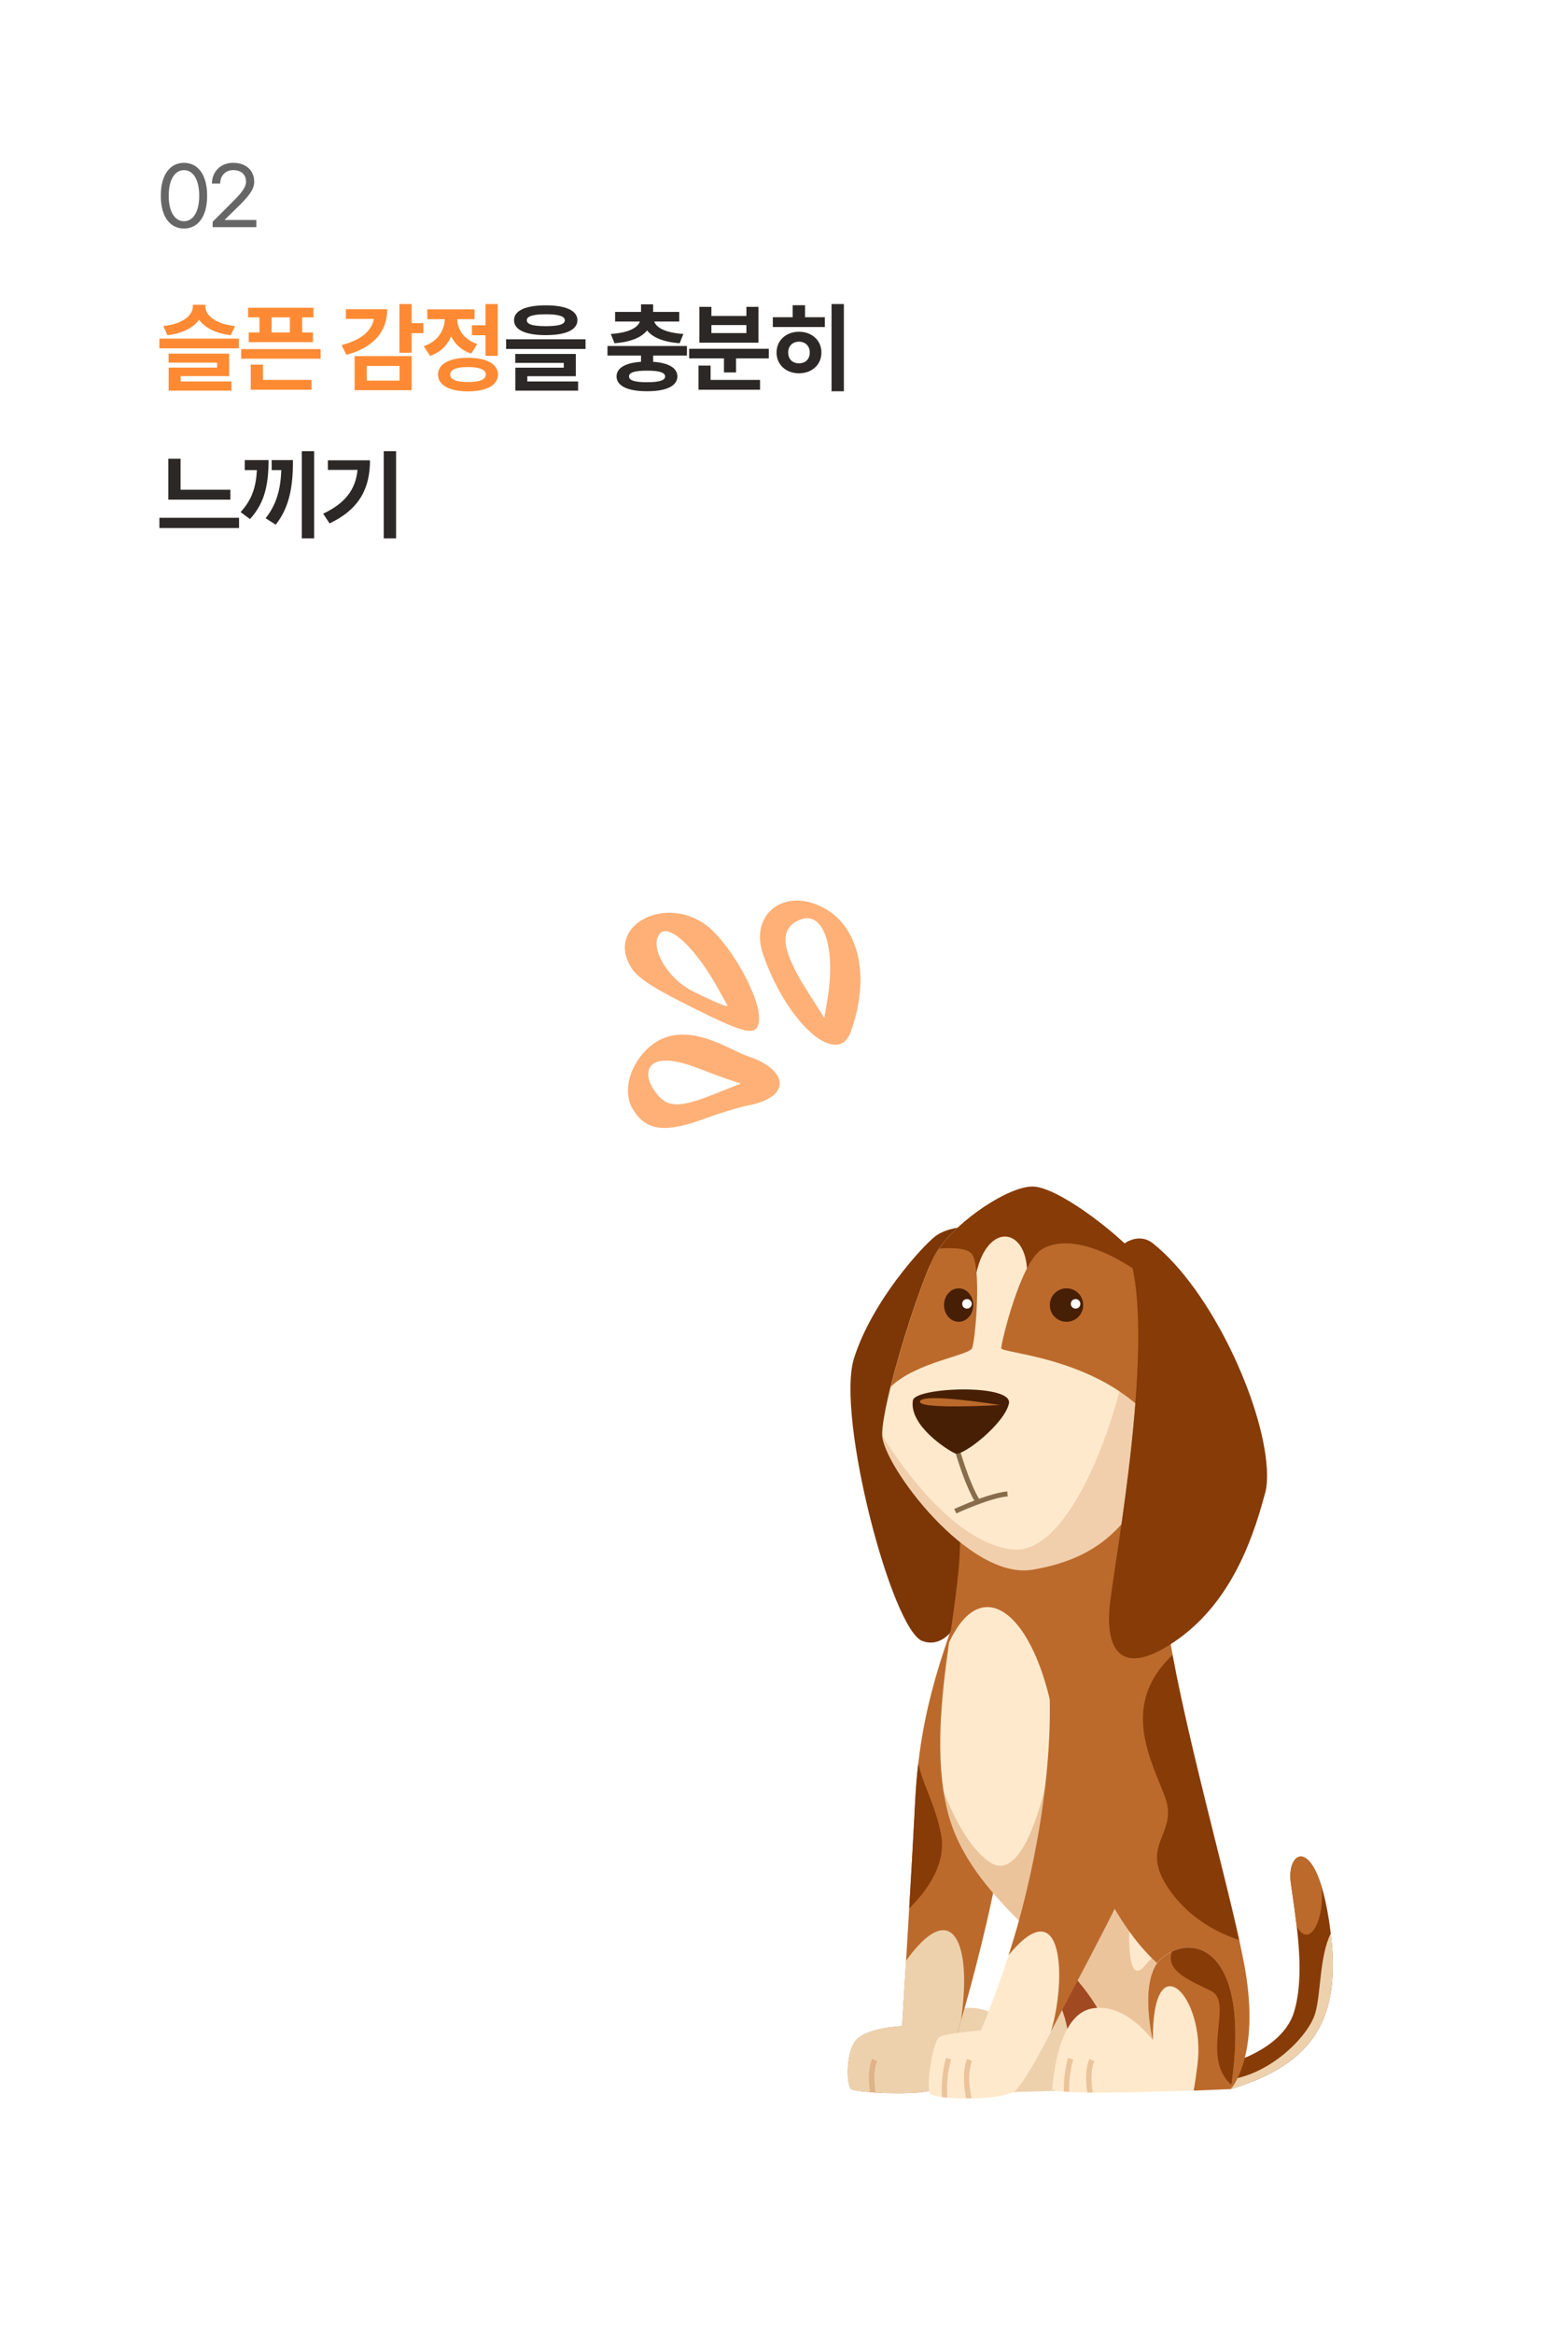 <svg width="320" height="476" viewBox="0 0 320 476" fill="none" xmlns="http://www.w3.org/2000/svg">
<g filter="url(#filter0_d_793_1213)">
<rect x="8" y="8" width="288" height="444" rx="12" fill="white"/>
</g>
<g clip-path="url(#clip0_793_1213)">
<path d="M37.552 46.616C40.24 46.616 42.272 44.392 42.272 39.912C42.272 35.432 40.24 33.208 37.552 33.208C34.848 33.208 32.816 35.432 32.816 39.912C32.816 44.392 34.848 46.616 37.552 46.616ZM37.552 45.128C35.808 45.128 34.432 43.4 34.432 39.912C34.432 36.44 35.808 34.696 37.552 34.696C39.28 34.696 40.656 36.44 40.656 39.912C40.656 43.4 39.28 45.128 37.552 45.128ZM43.398 46.328H52.31V44.872H45.814L49.174 41.576C51.094 39.608 51.878 38.44 51.878 37.064C51.878 34.76 50.182 33.208 47.606 33.208C44.934 33.208 43.254 35.112 43.254 37.432H44.934C44.934 36.008 45.862 34.696 47.59 34.696C49.19 34.696 50.214 35.576 50.214 37.08C50.214 37.992 49.574 39.032 47.942 40.68L43.398 45.24V46.328Z" fill="#666666"/>
<path d="M41.924 62.537V62.157H39.355V62.537C39.348 64.291 37.297 66.087 33.326 66.501L34.162 68.366C37.235 68.014 39.479 66.84 40.626 65.203C41.772 66.84 44.037 68.014 47.104 68.366L47.953 66.501C43.954 66.087 41.917 64.291 41.924 62.537ZM32.532 71.052H48.747V69.057H32.532V71.052ZM34.403 73.967H44.307V74.975H34.417V79.678H47.228V77.8H36.862V76.716H46.765V72.123H34.403V73.967ZM63.975 62.772H50.64V64.727H52.946V67.807H50.757V69.782H63.858V67.807H61.662V64.727H63.975V62.772ZM49.217 73.166H65.432V71.198H49.217V73.166ZM51.171 79.492H63.582V77.482H53.671V74.367H51.171V79.492ZM55.432 67.807V64.727H59.155V67.807H55.432ZM84.014 62.012H81.514V71.957H84.014V67.952H86.403V65.907H84.014V62.012ZM69.711 70.376L70.699 72.365C76.044 70.956 79.021 67.765 79.028 63.062H70.588V65.044H76.306C75.913 67.413 73.703 69.388 69.711 70.376ZM72.377 79.582H84.014V72.627H72.377V79.582ZM74.856 77.627V74.637H81.548V77.627H74.856ZM101.576 62.012H99.09V66.349H96.314V68.38H99.09V72.579H101.576V62.012ZM86.479 70.611L87.771 72.586C89.877 71.861 91.3 70.41 92.073 68.601C92.853 70.196 94.2 71.481 96.162 72.123L97.391 70.162C94.635 69.25 93.365 67.164 93.302 65.099H96.845V63.097H87.204V65.099H90.768C90.713 67.33 89.38 69.644 86.479 70.611ZM89.394 76.398C89.387 78.552 91.714 79.816 95.499 79.823C99.297 79.816 101.617 78.552 101.624 76.398C101.617 74.243 99.297 72.972 95.499 72.972C91.714 72.972 89.387 74.243 89.394 76.398ZM91.873 76.398C91.866 75.376 93.144 74.865 95.499 74.865C97.86 74.865 99.145 75.376 99.152 76.398C99.145 77.413 97.86 77.924 95.499 77.917C93.144 77.924 91.866 77.413 91.873 76.398Z" fill="#FF8A33"/>
<path d="M111.376 62.275C107.273 62.275 104.898 63.345 104.905 65.3C104.898 67.289 107.273 68.352 111.376 68.352C115.471 68.352 117.833 67.289 117.84 65.3C117.833 63.345 115.471 62.275 111.376 62.275ZM103.282 71.17H119.497V69.195H103.282V71.17ZM105.153 74.022H115.057V74.989H105.167V79.678H117.978V77.8H107.612V76.729H117.515V72.192H105.153V74.022ZM107.515 65.3C107.501 64.519 108.772 64.091 111.376 64.098C114.014 64.091 115.271 64.519 115.271 65.3C115.271 66.177 114.014 66.515 111.376 66.522C108.772 66.515 107.501 66.177 107.515 65.3ZM140.192 70.569H123.976V72.523H130.82V73.794C127.657 74.001 125.827 75.037 125.827 76.778C125.827 78.732 128.141 79.802 132.05 79.796C135.951 79.802 138.23 78.732 138.244 76.778C138.23 75.044 136.435 74.001 133.3 73.794V72.523H140.192V70.569ZM124.653 68.111L125.406 70.003C128.666 69.775 130.938 68.822 132.056 67.385C133.168 68.822 135.433 69.775 138.707 70.003L139.46 68.111C135.73 67.869 133.907 66.791 133.521 65.576H138.617V63.615H133.293V62.075H130.82V63.615H125.53V65.576H130.585C130.185 66.791 128.382 67.869 124.653 68.111ZM128.369 76.778C128.355 75.963 129.57 75.597 132.05 75.597C134.487 75.597 135.737 75.963 135.744 76.778C135.737 77.593 134.487 77.959 132.05 77.952C129.57 77.959 128.355 77.593 128.369 76.778ZM156.898 71.135H140.641V73.097H147.747V75.963H150.213V73.097H156.898V71.135ZM142.547 79.492H155.109V77.482H145.019V74.568H142.547V79.492ZM142.733 69.892H154.791V62.586H152.326V64.443H145.185V62.586H142.733V69.892ZM145.185 67.931V66.294H152.326V67.931H145.185ZM172.222 62.012H169.702V79.802H172.222V62.012ZM157.72 66.695H168.341V64.699H164.294V62.254H161.766V64.699H157.72V66.695ZM158.479 71.902C158.472 74.388 160.427 76.135 163.065 76.142C165.689 76.135 167.637 74.388 167.637 71.902C167.637 69.423 165.689 67.662 163.065 67.662C160.427 67.662 158.472 69.423 158.479 71.902ZM160.855 71.902C160.848 70.541 161.766 69.699 163.065 69.685C164.349 69.699 165.254 70.541 165.254 71.902C165.254 73.283 164.349 74.105 163.065 74.098C161.766 74.105 160.848 73.283 160.855 71.902ZM47.021 99.885H36.848V93.566H34.348V101.909H47.021V99.885ZM32.532 107.696H48.789V105.61H32.532V107.696ZM64.106 92.012H61.593V109.802H64.106V92.012ZM49.106 104.45L51.013 105.866C54.127 102.482 54.797 98.621 54.811 93.843H49.949V95.88H52.428C52.242 99.381 51.413 101.895 49.106 104.45ZM54.21 105.707L56.275 107.006C59.231 103.256 59.79 98.836 59.79 93.843H55.446V95.88H57.414C57.249 99.768 56.496 102.765 54.21 105.707ZM80.833 92.012H78.312V109.802H80.833V92.012ZM65.957 104.768L67.256 106.75C73.609 103.753 75.501 99.271 75.508 93.884H66.91V95.838H72.967C72.566 99.789 70.543 102.593 65.957 104.768Z" fill="#2C2827"/>
</g>
<g clip-path="url(#clip1_793_1213)">
<path d="M251.19 426.056L250.749 424.147L250.026 421.072C250.026 421.072 261.639 418.386 264.093 410.345C265.646 405.256 265.328 398.717 264.64 392.903C264.252 389.545 263.757 386.417 263.422 383.961C262.681 378.359 266.74 375.266 269.67 384.632C270.253 386.506 270.782 388.856 271.241 391.79C271.365 392.656 271.488 393.504 271.576 394.352C273.5 410.522 269.194 420.684 251.173 426.074L251.19 426.056Z" fill="#873B07"/>
<path d="M251.19 426.056L250.749 424.147C250.749 424.147 250.82 424.147 250.855 424.147C259.257 423.069 266.952 415.382 268.382 410.717C269.582 406.811 269.264 399 271.576 394.352C273.5 410.522 269.194 420.684 251.173 426.074L251.19 426.056Z" fill="#EDD1AD"/>
<path d="M197.675 250.182C197.675 250.182 193.404 250.182 190.827 252.179C188.267 254.176 177.995 265.31 174.288 277.026C170.582 288.725 181.984 332.429 188.267 334.708C194.533 336.988 199.105 326.42 201.099 311.858C203.094 297.296 197.675 250.182 197.675 250.182Z" fill="#7D3706"/>
<path d="M224.821 426.056C224.821 426.056 221.679 426.197 217.231 426.374C211.213 426.586 202.829 426.851 196.634 426.798C196.263 426.798 195.892 426.798 195.522 426.798C194.127 426.781 192.874 426.745 191.833 426.675C191.427 426.657 191.074 426.622 190.738 426.586C189.221 426.463 188.338 426.268 188.373 425.985C188.585 424.2 189.485 410.999 196.404 409.656C203.129 408.349 208.583 415.7 208.901 416.124V416.089C208.583 415.188 205.988 402.888 210.93 399.159C218.061 393.769 229.004 398.717 224.803 426.056H224.821Z" fill="#EDD1AD"/>
<path d="M224.945 425.225C224.909 425.508 224.856 425.791 224.821 426.074C224.821 426.074 221.679 426.215 217.231 426.392C217.514 424.837 217.779 423.052 218.026 421.019C219.72 407.058 208.724 395.925 208.918 416.142V416.107C208.601 415.205 206.006 402.905 210.948 399.177C211.548 398.717 212.184 398.346 212.819 398.046C219.738 394.829 228.475 400.891 224.945 425.243V425.225Z" fill="#A14A22"/>
<path d="M203.2 383.484C201.858 390.606 198.946 402.499 196.175 411.936C193.951 419.482 191.815 425.438 190.633 426.091C188.956 427.01 183.078 427.046 178.701 426.798C178.313 426.763 177.942 426.745 177.589 426.71C175.542 426.551 174.006 426.321 173.706 426.091C172.735 425.367 172.488 418.351 174.906 415.912C177.324 413.491 184.102 413.244 184.102 413.244C184.102 413.244 184.455 407.571 184.914 399.919C185.108 396.614 185.338 392.938 185.549 389.21C186.008 381.451 186.467 373.411 186.75 367.738C186.891 364.893 187.103 362.206 187.403 359.644C188.656 348.846 191.303 339.992 195.204 329.248C195.204 329.248 205.6 370.654 203.182 383.484H203.2Z" fill="#BB6A2C"/>
<path d="M196.422 409.639C196.334 410.434 196.245 411.194 196.157 411.936C193.933 419.482 191.797 425.438 190.615 426.091C188.938 427.01 183.061 427.046 178.683 426.798C178.295 426.763 177.924 426.745 177.571 426.71C175.524 426.551 173.988 426.321 173.688 426.091C172.718 425.367 172.471 418.351 174.889 415.912C177.307 413.491 184.084 413.244 184.084 413.244C184.084 413.244 184.437 407.571 184.896 399.919C194.039 387.177 198.01 395.713 196.422 409.603V409.639Z" fill="#EDD1AD"/>
<path d="M251.19 426.056C251.19 426.056 240.424 425.773 232.181 419.906C231.493 419.411 230.804 418.881 230.151 418.298C228.122 416.495 226.339 414.286 225.05 411.565C218.449 397.586 197.887 387.937 193.333 369.116C193.033 367.914 192.804 366.677 192.609 365.44C191.074 355.721 192.327 344.976 193.704 335.044C194.904 326.42 196.21 318.397 195.875 312.194L237.247 293.903C237.247 293.903 237 298.728 237 318.291C237 323.327 237.9 330.025 239.312 337.536C242.877 356.622 249.655 380.851 252.903 395.642C253.344 397.657 253.714 399.512 254.014 401.138C257.315 419.429 251.208 426.038 251.208 426.038L251.19 426.056Z" fill="#BB6A2C"/>
<g style="mix-blend-mode:multiply" opacity="0.3">
<path d="M178.683 426.798C178.295 426.763 177.924 426.745 177.571 426.71C177.254 424.678 177.13 422.009 177.995 419.924L179.001 420.366C178.207 422.292 178.383 424.89 178.683 426.798Z" fill="#BB6A2C"/>
</g>
<path d="M252.867 395.66C248.914 394.37 243.071 391.578 238.871 385.746C231.952 376.132 240.653 374.347 237.759 366.518C234.952 358.99 228.457 347.733 239.277 337.554C242.842 356.64 249.62 380.868 252.867 395.66Z" fill="#873B07"/>
<path d="M264.64 392.903C264.252 389.545 263.757 386.417 263.422 383.961C262.681 378.359 266.74 375.266 269.67 384.632C270.464 391.348 267.287 397.692 264.64 392.903Z" fill="#BB6A2C"/>
<path d="M232.164 419.924C229.304 417.891 226.745 415.188 225.033 411.583C218.432 397.604 197.869 387.955 193.315 369.134C190.739 358.513 192.115 346.266 193.668 335.044C200.834 319.546 212.113 330.396 215.413 352.769C218.926 376.627 228.739 395.342 238.306 402.11C245.331 407.076 239.541 416.46 232.164 419.906V419.924Z" fill="#FFE9CC"/>
<g style="mix-blend-mode:multiply" opacity="0.3">
<path d="M230.151 418.316C228.122 416.513 226.339 414.304 225.05 411.583C218.449 397.604 197.887 387.955 193.333 369.134C193.033 367.932 192.804 366.695 192.609 365.458C194.763 370.936 197.904 376.98 201.929 379.755C209.765 385.198 214.902 360.404 215.819 349.535C221.256 364.645 235.994 365.953 233.152 375.531C230.31 385.11 228.669 406.864 233.628 400.926C239.665 393.681 245.101 395.483 247.819 400.626C250.114 404.955 237.988 416.619 230.169 418.333L230.151 418.316Z" fill="#BB6A2C"/>
</g>
<path d="M228.351 380.656C227.08 387.248 220.25 403.082 214.496 414.357C211.107 420.966 208.089 426.021 206.783 426.692C205.176 427.523 201.699 427.929 198.31 427.982C197.94 427.982 197.569 427.982 197.198 427.982C195.822 427.982 194.498 427.929 193.351 427.823C192.962 427.788 192.592 427.753 192.256 427.7C190.897 427.523 189.962 427.258 189.768 426.94C189.009 425.632 190.28 416.213 191.797 415.435C193.315 414.64 200.181 414.127 200.181 414.127C200.181 414.127 202.811 408.083 205.865 398.752C210.648 384.173 216.455 361.623 214.902 341.671C214.902 341.671 230.381 370.177 228.351 380.638V380.656Z" fill="#FFE9CC"/>
<path d="M251.19 426.056C251.19 426.056 248.049 426.197 243.601 426.374C237.582 426.586 229.198 426.851 223.003 426.798C222.632 426.798 222.262 426.798 221.891 426.798C220.497 426.781 219.244 426.745 218.202 426.675C217.796 426.657 217.443 426.622 217.108 426.586C215.59 426.463 214.707 426.268 214.743 425.985C214.955 424.2 215.855 410.999 222.774 409.656C229.498 408.349 234.952 415.7 235.27 416.124V416.089C234.952 415.188 232.358 402.888 237.3 399.159C244.43 393.769 255.373 398.717 251.173 426.056H251.19Z" fill="#FFE9CC"/>
<path d="M233.54 374.913C232.269 381.504 220.232 403.082 214.478 414.357C217.69 403.718 217.073 385.11 205.829 398.77C210.613 384.191 215.519 360.704 213.966 340.77C213.966 340.77 218.89 342.219 223.021 351.055C227.486 360.598 234.564 369.487 233.523 374.93L233.54 374.913Z" fill="#BB6A2C"/>
<g style="mix-blend-mode:multiply" opacity="0.3">
<path d="M218.202 426.675C217.796 426.657 217.443 426.622 217.108 426.586C217.073 424.784 217.231 422.38 217.973 419.729L219.014 420.048C218.29 422.61 218.167 424.925 218.202 426.675Z" fill="#BB6A2C"/>
<path d="M223.003 426.798C222.632 426.798 222.262 426.798 221.891 426.798C221.573 424.748 221.432 422.044 222.315 419.941L223.321 420.383C222.526 422.31 222.703 424.89 223.003 426.798Z" fill="#BB6A2C"/>
</g>
<path d="M251.314 425.225C251.279 425.508 251.226 425.791 251.19 426.074C251.19 426.074 248.049 426.215 243.601 426.392C243.883 424.837 244.148 423.052 244.395 421.019C246.09 407.058 235.093 395.925 235.288 416.142V416.107C234.97 415.205 232.375 402.905 237.317 399.177C237.917 398.717 238.553 398.346 239.188 398.046C246.107 394.829 254.844 400.891 251.314 425.243V425.225Z" fill="#BB6A2C"/>
<g style="mix-blend-mode:multiply" opacity="0.3">
<path d="M193.333 427.841C192.945 427.806 192.574 427.77 192.239 427.717C192.115 425.862 192.15 422.981 193.051 419.729L194.092 420.03C193.209 423.228 193.209 426.056 193.333 427.823V427.841Z" fill="#BB6A2C"/>
<path d="M198.293 427.982C197.922 427.982 197.551 427.982 197.181 427.982C196.757 425.932 196.316 422.469 197.375 419.906L198.381 420.348C197.393 422.716 197.887 426.074 198.293 427.965V427.982Z" fill="#BB6A2C"/>
</g>
<path d="M237.511 292.666C237 296.731 236.099 300.212 234.776 302.492C229.269 311.876 223.762 317.937 210.718 320.147C197.675 322.356 180.237 298.816 180.042 292.737C179.989 290.846 180.678 287.17 181.754 282.823C183.855 274.375 187.455 263.383 189.821 257.976C190.138 257.269 190.421 256.65 190.685 256.155C190.95 255.661 191.25 255.166 191.621 254.653C195.751 248.715 205.812 242 210.718 242C215.202 242 225.386 249.352 231.228 255.254C231.863 255.873 232.428 256.491 232.94 257.074C233.787 258.029 234.529 259.584 235.182 261.545C235.393 262.199 235.605 262.906 235.799 263.648C237.864 271.389 238.641 283.494 237.494 292.649L237.511 292.666Z" fill="#FFE9CC"/>
<path d="M235.817 263.666C231.563 270.435 210.136 266.6 209.589 258.683C208.989 249.952 201.064 249.564 199.087 260.467C199.087 260.467 194.216 259.778 189.838 257.976C190.156 257.269 190.438 256.65 190.703 256.155C190.968 255.661 191.268 255.166 191.639 254.653C195.751 248.715 205.812 242 210.718 242C215.625 242 227.627 251.013 232.94 257.074C233.787 258.029 234.529 259.584 235.182 261.545C235.393 262.199 235.605 262.906 235.799 263.648L235.817 263.666Z" fill="#873B07"/>
<path d="M199.052 306.38C198.963 306.274 197.022 303.464 194.551 294.752L195.522 294.486C197.94 303.004 199.864 305.779 199.881 305.814L199.069 306.398L199.052 306.38Z" fill="#876D4C"/>
<path d="M202.893 304.704C203.847 304.448 204.765 304.257 205.569 304.188L205.654 305.189C201.96 305.521 195.231 308.642 195.168 308.677L194.741 307.767C194.971 307.669 199.21 305.691 202.893 304.704Z" fill="#876D4C"/>
<path d="M198.381 274.976C197.728 276.478 187.05 277.769 181.772 282.84C184.155 273.28 188.426 260.467 190.703 256.173C190.968 255.678 191.268 255.183 191.639 254.671C194.163 254.459 197.004 254.512 198.152 255.537C200.446 257.587 199.069 273.386 198.381 274.976Z" fill="#BB6A2C"/>
<path d="M237.529 292.666C237.282 292.366 237.035 292.03 236.77 291.677C226.039 276.797 204.329 276.107 204.329 274.976C204.329 273.845 208.212 257.587 212.554 254.848C216.72 252.215 224.68 253.381 235.199 261.563C237.706 269.056 238.782 282.628 237.529 292.684V292.666Z" fill="#BB6A2C"/>
<path d="M221.062 266.176C221.062 268.067 219.544 269.586 217.655 269.586C215.766 269.586 214.249 268.067 214.249 266.176C214.249 264.285 215.766 262.765 217.655 262.765C219.544 262.765 221.062 264.285 221.062 266.176Z" fill="#471F04"/>
<g style="mix-blend-mode:multiply" opacity="0.2">
<path d="M237.512 292.666C237 296.731 236.1 300.212 234.776 302.492C229.269 311.876 223.762 317.937 210.719 320.147C197.675 322.356 180.237 298.816 180.042 292.737C180.042 292.737 192.839 314.721 206.818 316.029C220.797 317.337 233.681 275.347 231.493 257.64C231.387 256.756 231.299 255.943 231.228 255.236C231.863 255.855 232.428 256.474 232.94 257.057C233.787 258.011 234.529 259.566 235.182 261.528C235.394 262.182 235.605 262.889 235.799 263.631C237.865 271.371 238.641 283.477 237.494 292.631L237.512 292.666Z" fill="#BB6A2C"/>
</g>
<path d="M198.628 266.176C198.628 268.067 197.287 269.586 195.645 269.586C194.004 269.586 192.662 268.067 192.662 266.176C192.662 264.285 194.004 262.765 195.645 262.765C197.287 262.765 198.628 264.285 198.628 266.176Z" fill="#471F04"/>
<path d="M198.31 265.928C198.31 266.458 197.887 266.9 197.34 266.9C196.793 266.9 196.369 266.476 196.369 265.928C196.369 265.38 196.793 264.956 197.34 264.956C197.887 264.956 198.31 265.38 198.31 265.928Z" fill="white"/>
<path d="M219.508 264.956C220.038 264.956 220.479 265.38 220.479 265.928C220.479 266.476 220.056 266.9 219.508 266.9C218.961 266.9 218.538 266.476 218.538 265.928C218.538 265.38 218.961 264.956 219.508 264.956Z" fill="white"/>
<path d="M186.308 285.615C185.461 290.74 193.457 295.83 194.975 296.448C196.492 297.067 205 290.369 205.9 286.269C206.818 282.169 186.75 282.893 186.308 285.615Z" fill="#471F04"/>
<path d="M258.127 304.683C255.268 315.499 250.432 327.569 239.594 334.885C228.757 342.201 225.615 336.423 226.48 327.569C227.327 318.945 236.417 271.442 230.063 254.865C229.993 254.671 229.922 254.477 229.834 254.3C229.728 254.052 229.622 253.805 229.516 253.593C229.516 253.593 232.481 251.331 235.323 253.611C247.254 263.171 257.65 286.092 258.515 299.205C258.657 301.326 258.551 303.199 258.145 304.701L258.127 304.683Z" fill="#873B07"/>
<g style="mix-blend-mode:multiply" opacity="0.5">
<path d="M258.127 304.683C255.268 315.499 250.432 327.569 239.594 334.885C228.757 342.201 225.615 336.423 226.48 327.569C227.327 318.945 236.417 271.442 230.063 254.865C236.664 271.442 232.852 316.771 232.852 325.148C232.852 333.524 245.631 329.743 252.514 316.93C256.08 310.285 257.739 303.853 258.515 299.205C258.657 301.326 258.551 303.199 258.145 304.701L258.127 304.683Z" fill="#873B07"/>
</g>
<path d="M187.756 285.792C187.085 287.559 204.082 286.569 204.082 286.569C204.082 286.569 188.409 284.007 187.756 285.792Z" fill="#BB6A2C"/>
<path d="M251.314 425.225C244.836 419.517 251.879 408.419 247.166 406.069C242.965 403.983 237.723 402.022 239.171 398.028C246.09 394.812 254.826 400.873 251.296 425.225H251.314Z" fill="#873B07"/>
<path d="M185.549 389.227C186.008 381.469 186.467 373.428 186.749 367.755C186.891 364.91 187.102 362.224 187.403 359.662C188.32 363.991 190.844 367.932 192.045 374.1C193.368 380.921 187.914 386.93 185.532 389.227H185.549Z" fill="#873B07"/>
</g>
<path fill-rule="evenodd" clip-rule="evenodd" d="M167.501 184.858C175.26 188.525 177.749 198.964 173.633 210.434C172.325 214.061 169.214 213.733 165.771 210.854C162.14 207.766 158.188 201.804 155.691 194.521C153.025 186.634 159.711 181.15 167.501 184.858ZM163.233 187.597C158.876 189.416 159.333 193.654 164.954 202.464L168.224 207.605L168.816 204.168C170.671 193.287 168.092 185.558 163.233 187.597ZM143.474 188.231C148.63 191.569 155.524 203.715 154.874 208.342C154.448 211.367 152.293 210.955 142.116 205.896C134.077 201.899 130.245 199.727 128.745 197.23C123.766 189.018 135.024 182.761 143.474 188.231ZM134.676 190.406C132.384 193.024 136.176 199.617 141.437 202.207C145.747 204.338 148.728 205.591 148.473 205.084C148.325 204.845 147.426 203.231 146.472 201.5C141.956 193.353 136.536 188.272 134.676 190.406ZM152.643 215.432C160.247 217.88 162.309 223.613 152.499 225.501C150.781 225.84 147.028 226.982 144.159 228.031C135.77 231.17 131.88 230.696 129.166 226.25C127.07 222.834 128.401 218.013 131.331 214.723C138.53 206.626 148.549 214.095 152.643 215.432ZM134.12 216.567C131.946 217.314 131.688 219.673 133.488 222.357C135.921 225.965 138.366 226.128 145.789 223.143L151.172 220.996C150.409 220.744 147.662 219.886 143.12 218.122C138.964 216.449 135.948 215.953 134.12 216.567Z" fill="#FFB076"/>
<defs>
<filter id="filter0_d_793_1213" x="0" y="0" width="320" height="476" filterUnits="userSpaceOnUse" color-interpolation-filters="sRGB">
<feFlood flood-opacity="0" result="BackgroundImageFix"/>
<feColorMatrix in="SourceAlpha" type="matrix" values="0 0 0 0 0 0 0 0 0 0 0 0 0 0 0 0 0 0 127 0" result="hardAlpha"/>
<feOffset dx="8" dy="8"/>
<feGaussianBlur stdDeviation="8"/>
<feComposite in2="hardAlpha" operator="out"/>
<feColorMatrix type="matrix" values="0 0 0 0 0 0 0 0 0 0 0 0 0 0 0 0 0 0 0.12 0"/>
<feBlend mode="normal" in2="BackgroundImageFix" result="effect1_dropShadow_793_1213"/>
<feBlend mode="normal" in="SourceGraphic" in2="effect1_dropShadow_793_1213" result="shape"/>
</filter>
<clipPath id="clip0_793_1213">
<rect width="143" height="84" fill="white" transform="translate(32 32)"/>
</clipPath>
<clipPath id="clip1_793_1213">
<rect width="99" height="186" fill="white" transform="translate(173 242)"/>
</clipPath>
</defs>
</svg>
